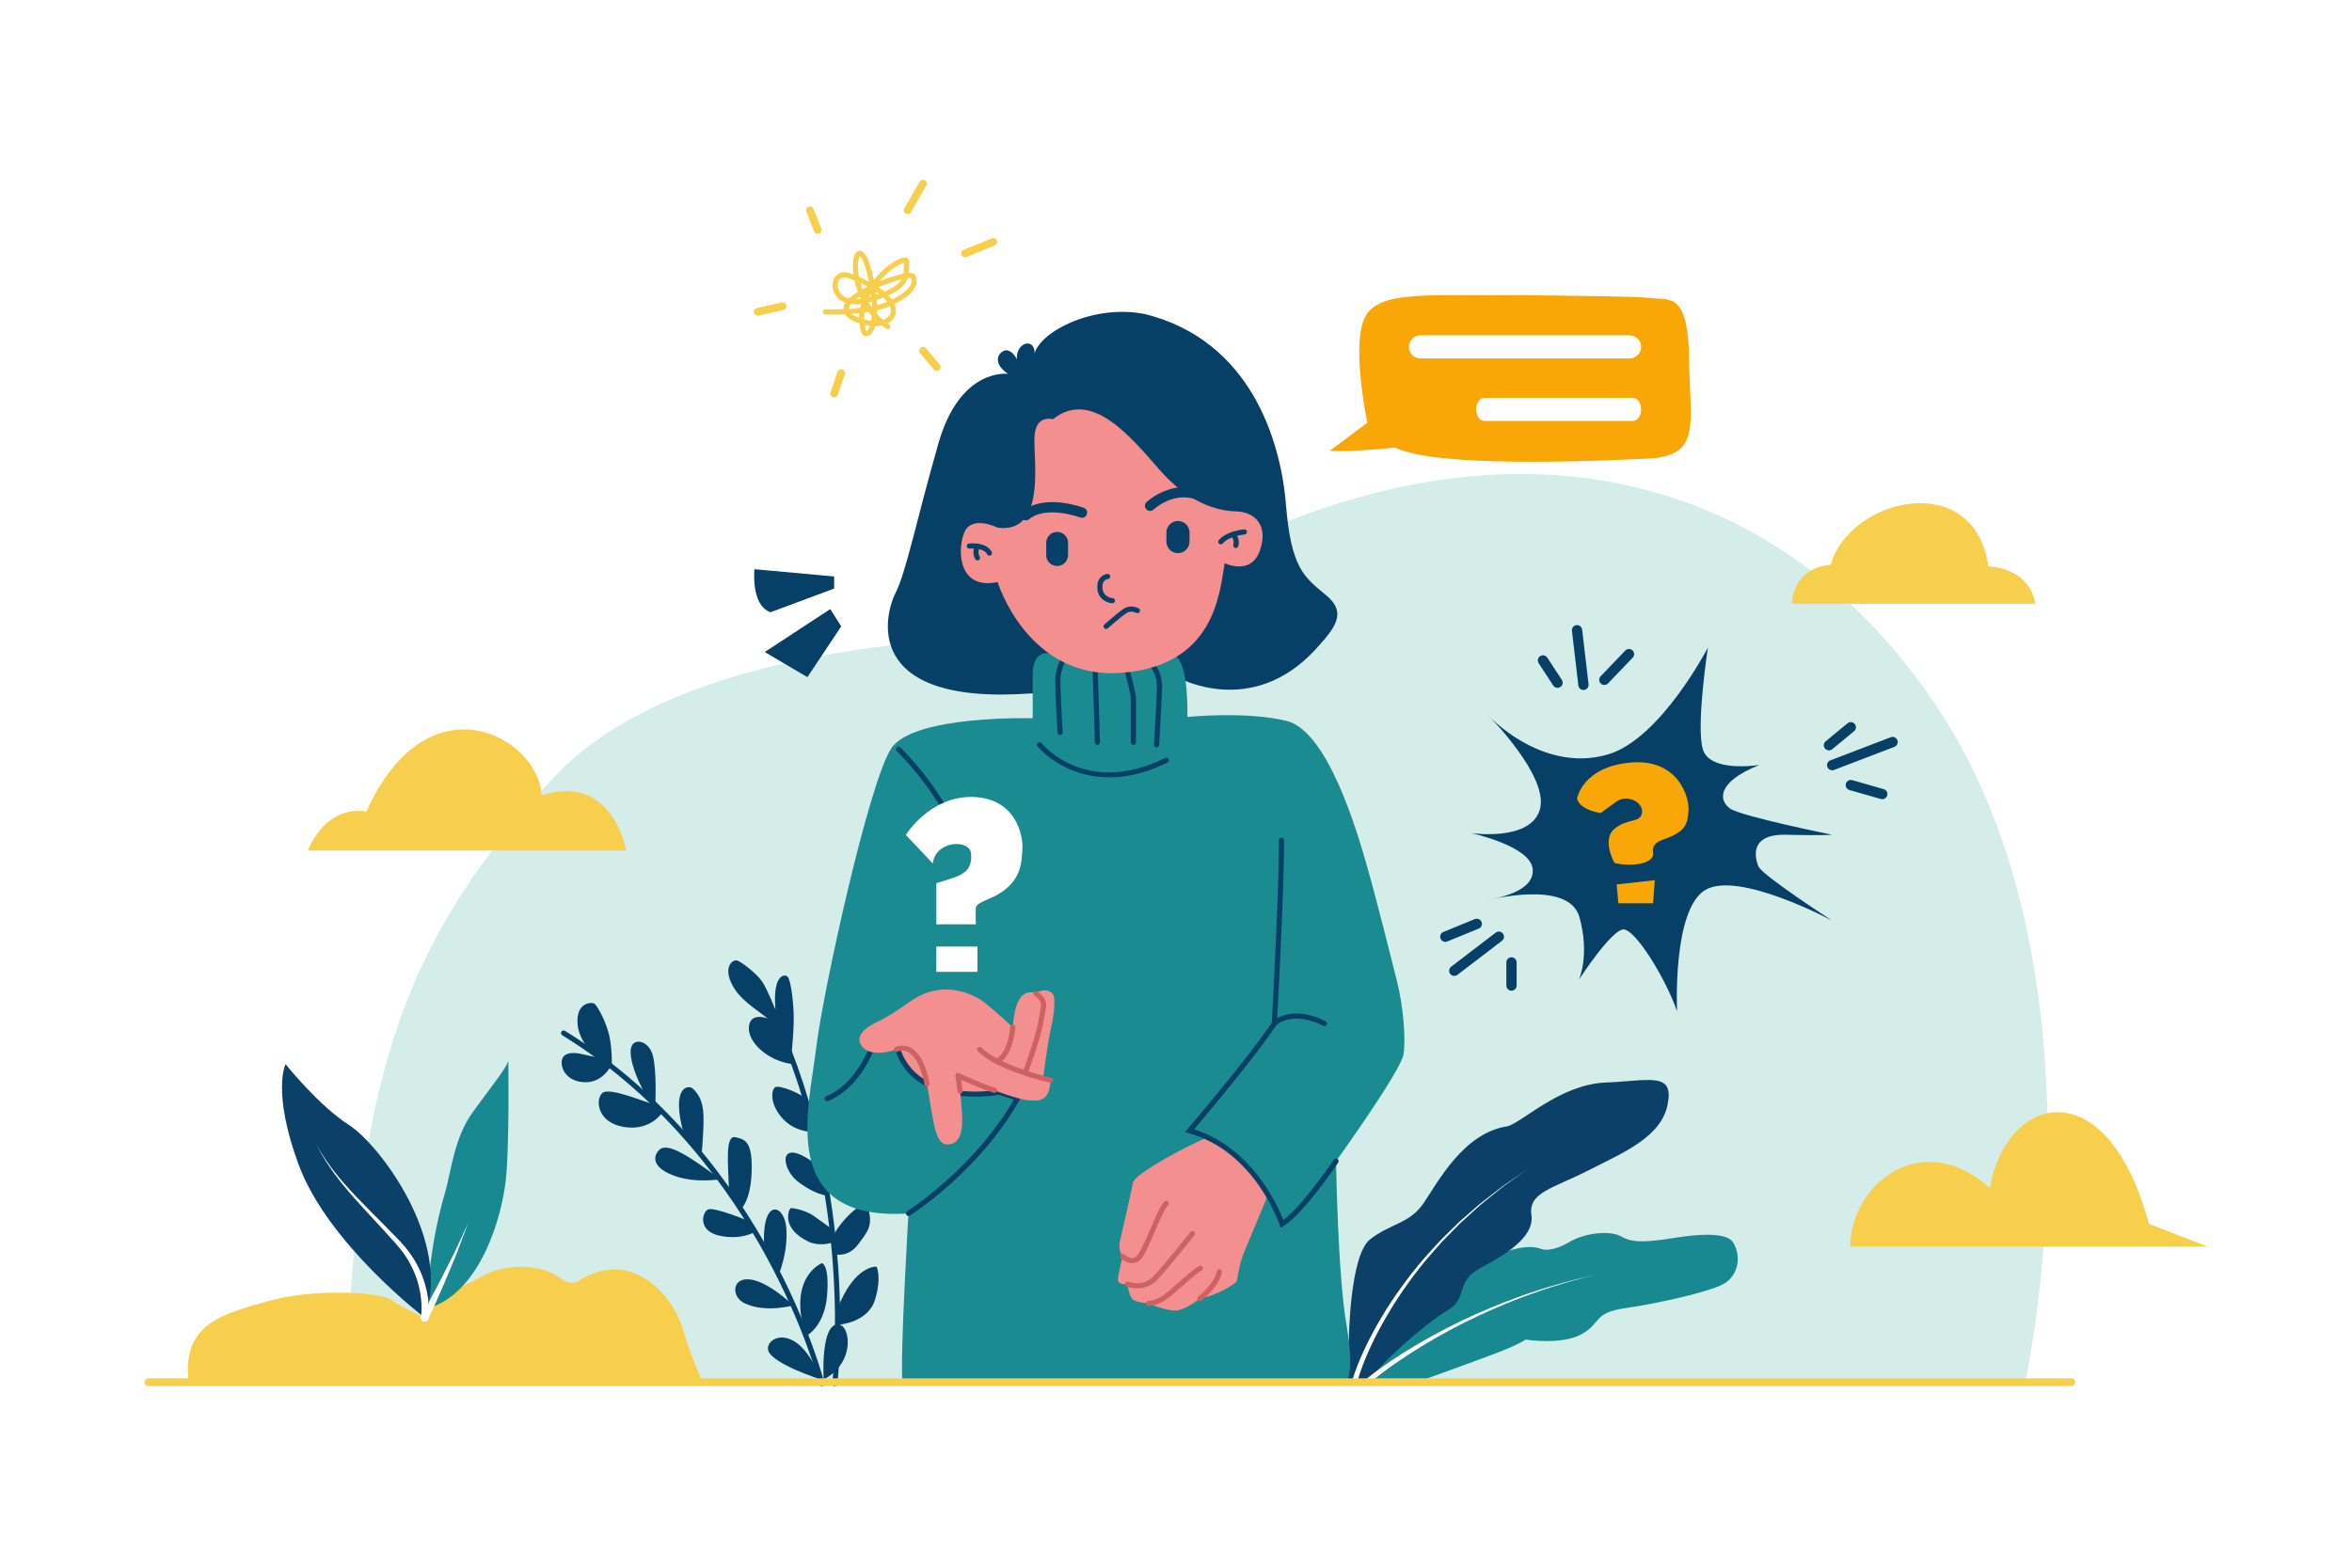 <?xml version="1.0" encoding="utf-8"?>
<!-- Generator: Adobe Illustrator 27.5.0, SVG Export Plug-In . SVG Version: 6.00 Build 0)  -->
<svg version="1.1" xmlns="http://www.w3.org/2000/svg" xmlns:xlink="http://www.w3.org/1999/xlink" x="0px" y="0px"
	 viewBox="0 0 750 500" style="enable-background:new 0 0 750 500;" xml:space="preserve">
<g id="BACKGROUND">
	<rect style="fill:#FFFFFF;" width="750" height="500"/>
</g>
<g id="OBJECTS">
	<g>
		<g>
			<path style="fill:#D4EDE9;" d="M645.714,441.325c0,0,28.69-130.436-27.87-215.604c-56.559-85.167-157.285-100.935-265.124-28.705
				l-15.623,6.245c0,0-115.168-4.508-160.661,44.879c-45.493,49.387-62.706,91.328-65.985,192.152L645.714,441.325z"/>
		</g>
		<g>
			<g>
				<g>
					<path style="fill:#F7CF4D;" d="M224.209,441.325c0,0-3.714-8.138-6.583-17.769c-2.869-9.632-15.779-26.435-34.018-14.55
						c-2.049,0.615-4.099-0.68-6.762-2.492c-2.664-1.811-14.14-5.226-24.796,1.502c-6.558,3.654-15.164,3.654-16.599,12.261
						c0,0-7.582-3.362-10.861-5.779c-3.279-2.418-24.796-3.647-38.936,0.451c-14.14,4.099-28.075,6.849-25.411,26.376H224.209z"/>
				</g>
				<g>
					<path style="fill:#188991;" d="M136.35,417.339c0,0-0.384-16.87,5.711-37.5c1.791-6.285,2.816-16.941,8.554-24.933
						s10.861-14.14,11.476-16.599c0,0,0.41,26.978-0.82,38.182C160.042,387.694,153.439,412.351,136.35,417.339z"/>
				</g>
				<g>
					<path style="fill:#FFFFFF;" d="M134.351,419.727c0,0,0.249-0.456,0.685-1.253c0.435-0.797,1.061-1.935,1.785-3.307
						c0.73-1.371,1.581-2.971,2.494-4.685c0.929-1.707,1.838-3.568,2.784-5.413c0.938-1.849,1.876-3.698,2.757-5.432
						c0.431-0.871,0.804-1.731,1.181-2.538c0.371-0.809,0.723-1.574,1.047-2.281c1.3-2.831,2.166-4.717,2.166-4.717
						s-0.724,1.945-1.81,4.863c-0.272,0.73-0.567,1.522-0.879,2.359c-0.317,0.835-0.627,1.728-0.994,2.63
						c-0.751,1.798-1.551,3.715-2.352,5.633c-0.81,1.914-1.582,3.848-2.385,5.624c-0.787,1.784-1.521,3.451-2.15,4.878
						c-0.624,1.433-1.165,2.611-1.539,3.438c-0.375,0.828-0.589,1.3-0.589,1.3c-0.281,0.619-1.01,0.893-1.629,0.612
						c-0.619-0.28-0.893-1.009-0.612-1.628C134.321,419.784,134.337,419.753,134.351,419.727z"/>
				</g>
				<g>
					<path style="fill:#0B4169;" d="M135.451,420.277c0,0-30.97-23.538-40.302-49.023c-8.47-23.132-4.099-31.853-4.099-31.853
						s10.656,13.319,20.22,19.399C120.833,364.879,144.33,395.618,135.451,420.277z"/>
				</g>
				<g>
					<path style="fill:#FFFFFF;" d="M134.236,420.092c0,0,0.008-0.054,0.024-0.157c0.014-0.114,0.034-0.285,0.062-0.508
						c0.047-0.455,0.098-1.137,0.106-2.014c0.018-1.75-0.143-4.292-0.879-7.244c-0.727-2.949-2.074-6.292-4.198-9.485
						c-1.053-1.619-2.301-3.108-3.693-4.66c-1.361-1.547-2.767-3.081-4.187-4.624c-2.843-3.075-5.722-6.132-8.329-9.083
						c-1.306-1.474-2.536-2.929-3.681-4.326c-0.56-0.708-1.105-1.397-1.633-2.063c-0.507-0.681-0.998-1.339-1.47-1.971
						c-0.912-1.285-1.737-2.47-2.412-3.558c-0.708-1.065-1.234-2.052-1.707-2.838c-0.451-0.799-0.768-1.448-1.001-1.88
						c-0.228-0.435-0.35-0.667-0.35-0.667s0.13,0.227,0.374,0.654c0.25,0.423,0.588,1.059,1.068,1.84
						c0.5,0.768,1.06,1.731,1.805,2.767c0.711,1.058,1.575,2.208,2.529,3.453c0.492,0.611,1.004,1.247,1.533,1.906
						c0.549,0.643,1.116,1.308,1.699,1.992c1.189,1.347,2.464,2.749,3.817,4.168c2.702,2.842,5.682,5.784,8.642,8.759
						c1.474,1.488,2.957,2.992,4.377,4.492c1.418,1.466,2.848,3.047,3.998,4.686c2.359,3.276,3.927,6.776,4.819,9.897
						c0.904,3.125,1.18,5.852,1.231,7.762c0.027,0.957,0,1.715-0.035,2.239c-0.022,0.267-0.04,0.47-0.051,0.608
						c-0.018,0.149-0.027,0.225-0.027,0.225c-0.08,0.675-0.692,1.157-1.366,1.076c-0.674-0.08-1.156-0.692-1.076-1.366
						c0.002-0.013,0.003-0.026,0.006-0.039L134.236,420.092z"/>
				</g>
			</g>
			<g>
				<g>
					<path style="fill:#188991;" d="M450.42,441.325c0,0,23.264-8.343,28.846-10.597c5.582-2.254,7.221-3.484,7.221-3.484
						s11.408,1.846,17.829-1.707c6.421-3.553,3.551-6.831,14.071-8.334c10.52-1.503,26.64-5.191,31.149-7.65
						c4.508-2.459,6.012-8.471,3.143-13.252c-2.869-4.781-19.537-1.23-22.269-0.957c-2.732,0.274-9.29,1.502-13.115-0.82
						c-3.826-2.322-12.022-1.229-16.667,1.503c-4.645,2.732-7.651,2.869-9.154,2.322c-1.503-0.547-5.737-2.049-17.487,3.279
						c-11.75,5.328-40.849,35.383-40.849,35.383v3.825L450.42,441.325z"/>
				</g>
				<g>
					<path style="fill:#0B4169;" d="M430.111,427.727c0,0,0.226-27.327,6.784-32.45c6.558-5.123,12.5-4.918,17.009-11.476
						c4.508-6.558,12.705-22.542,26.845-24.591c4.918-1.434,16.804-13.32,31.149-13.935c14.345-0.615,21.927-3.484,19.878,6.967
						c-2.049,10.451-14.14,15.369-25.411,21.107c-11.271,5.738-19.058,6.967-18.033,14.14c1.025,7.172-8.402,12.705-16.394,17.009
						c-7.992,4.303-3.689,9.569-10.451,13.494c-6.763,3.925-22.747,17.996-25.001,22.846
						C436.486,440.838,419.024,445.217,430.111,427.727z"/>
				</g>
				<g>
					<path style="fill:#FFFFFF;" d="M431.253,440.081c2.289-7.207,5.654-13.849,9.46-20.245c3.84-6.366,8.201-12.406,13.018-18.052
						c1.197-1.417,2.486-2.754,3.724-4.135l1.874-2.055l1.983-1.95l3.971-3.892l4.182-3.661l2.09-1.83
						c0.706-0.598,1.456-1.145,2.181-1.719l4.386-3.407c0.367-0.282,0.727-0.573,1.1-0.846l1.146-0.784l2.291-1.568l4.579-3.135
						l-4.52,3.219l-2.259,1.609l-1.129,0.804c-0.367,0.28-0.722,0.578-1.083,0.866l-4.316,3.482
						c-0.713,0.587-1.451,1.145-2.144,1.755l-2.051,1.864l-4.101,3.726l-3.884,3.95l-1.938,1.977l-1.828,2.079
						c-1.206,1.396-2.463,2.749-3.626,4.179c-4.685,5.7-8.901,11.775-12.586,18.147c-3.643,6.368-6.87,13.095-8.936,20.044
						l-0.018,0.06c-0.129,0.434-0.585,0.681-1.019,0.552c-0.434-0.129-0.681-0.585-0.552-1.019
						C431.25,440.092,431.252,440.084,431.253,440.081z"/>
				</g>
				<g>
					<path style="fill:#FFFFFF;" d="M435.883,439.67c5.318-4.258,10.967-7.905,16.782-11.314c5.826-3.374,11.796-6.496,17.949-9.214
						c6.154-2.706,12.394-5.229,18.797-7.267c3.169-1.115,6.418-1.977,9.642-2.911c1.605-0.494,3.25-0.837,4.879-1.241l4.894-1.175
						l-4.869,1.274c-1.619,0.436-3.255,0.812-4.848,1.339c-3.201,0.999-6.425,1.925-9.565,3.102
						c-6.346,2.163-12.515,4.805-18.586,7.623c-6.07,2.83-11.945,6.058-17.661,9.525c-5.689,3.488-11.267,7.265-16.344,11.502
						l-0.031,0.026c-0.348,0.29-0.865,0.243-1.155-0.104c-0.29-0.347-0.244-0.864,0.104-1.154
						C435.873,439.678,435.88,439.673,435.883,439.67z"/>
				</g>
			</g>
			<g>
				<g>
					<path style="fill:#074066;" d="M262.094,442.145c-0.367,0-0.702-0.248-0.795-0.62c-0.045-0.18-4.64-18.225-17.009-40.871
						c-11.403-20.878-31.937-50.051-65.007-70.476c-0.385-0.238-0.505-0.743-0.266-1.128c0.237-0.386,0.743-0.506,1.128-0.267
						c33.392,20.623,54.109,50.063,65.609,71.13c12.458,22.821,17.09,41.031,17.136,41.213c0.11,0.439-0.157,0.884-0.596,0.993
						C262.226,442.137,262.16,442.145,262.094,442.145z"/>
				</g>
				<g>
					<path style="fill:#074066;" d="M266.194,442.145c-0.034,0-0.068-0.002-0.103-0.007c-0.449-0.056-0.768-0.466-0.711-0.915
						c0.073-0.586,7.036-59.232-19.196-116.831c-0.188-0.411-0.006-0.898,0.406-1.086c0.41-0.19,0.897-0.006,1.086,0.407
						c26.431,58.035,19.404,117.123,19.33,117.713C266.954,441.842,266.601,442.145,266.194,442.145z"/>
				</g>
				<g>
					<path style="fill:#074066;" d="M261.726,439.969c0,0-15.205-4.869-16.709-9.104
						C243.514,426.631,254.39,420.793,261.726,439.969z"/>
				</g>
				<g>
					<path style="fill:#074066;" d="M262.641,439.969c0,0-0.956-15.661,3.689-17.437
						C270.974,420.756,273.571,434.318,262.641,439.969z"/>
				</g>
				<g>
					<path style="fill:#074066;" d="M257.03,426.136c0,0,5.885-2.92,6.704-12.893s-1.64-10.383-1.64-10.383
						S250.874,407.335,257.03,426.136z"/>
				</g>
				<g>
					<path style="fill:#074066;" d="M252.957,416.332c0,0-8.76,2.513-15.454-0.63C230.809,412.559,234.804,399.748,252.957,416.332z
						"/>
				</g>
				<g>
					<path style="fill:#074066;" d="M248.296,406.514c0,0,3.006-6.797,2.459-14.721c-0.547-7.924-8.083-10.03-7.048,6.119
						L248.296,406.514z"/>
				</g>
				<g>
					<path style="fill:#074066;" d="M240.79,392.881c0,0-4.38,2.737-11.348,1.234c-6.967-1.503-5.602-7.418-3.689-8.354
						c1.913-0.936,12.915,3.646,12.915,3.646L240.79,392.881z"/>
				</g>
				<g>
					<path style="fill:#074066;" d="M236.259,385.636c0,0,3.157-2.586,3.43-12.013c0.273-9.427-1.992-10.245-5.231-10.929
						c-3.24-0.684-2.318,8.404-1.959,17.385L236.259,385.636z"/>
				</g>
				<g>
					<path style="fill:#074066;" d="M229.641,376.101c0,0-7.575,1.346-14.27-0.976c-6.695-2.322-7.65-5.737-5.191-8.333
						C212.639,364.197,219.319,368.333,229.641,376.101z"/>
				</g>
				<g>
					<path style="fill:#074066;" d="M223.692,368.425c0,0,0.766-7.372,0.629-12.631c-0.137-5.259-2.12-7.377-3.417-8.607
						c-1.297-1.23-7.188-0.902-2.808,14.679L223.692,368.425z"/>
				</g>
				<g>
					<path style="fill:#074066;" d="M208.944,352.322c0,0,0.553-10.395-0.744-15.586c-1.298-5.191-7.036-6.217-7.104-1.435
						c-0.068,4.782,3.376,11.423,5.001,14.318L208.944,352.322z"/>
				</g>
				<g>
					<path style="fill:#074066;" d="M211.313,354.663c0,0-3.797,6.255-12.472,4.752c-8.675-1.503-9.016-9.017-6.694-10.861
						c2.322-1.844,12.76,2.756,16.797,3.769L211.313,354.663z"/>
				</g>
				<g>
					<path style="fill:#074066;" d="M195.07,340.2c0,0,0.287-6.539-1.147-11.252c-1.434-4.713-3.688-8.402-4.439-8.88
						c-0.752-0.478-6.558-0.547-5.123,7.992c0.888,3.894,3.541,6.817,3.541,6.817L195.07,340.2z"/>
				</g>
				<g>
					<path style="fill:#074066;" d="M194.675,340.2c0,0-2.39,4.595-7.24,4.937c-4.85,0.342-8.197-2.526-8.334-6.079
						c-0.137-3.553,3.688-3.416,5.806-3.006c2.118,0.41,6.562,1.473,6.562,1.473L194.675,340.2z"/>
				</g>
				<g>
					<path style="fill:#074066;" d="M267.717,422.464c0,0,9.133-0.699,11.318-7.966c2.185-7.268,0.478-10.512,0.478-10.512
						s-6.911-0.661-12.421,13.297L267.717,422.464z"/>
				</g>
				<g>
					<path style="fill:#074066;" d="M266.201,400.046c0,0,4.189,1.174,7.419-3.13c3.23-4.303,4.596-5.916,3.366-11.155
						c-1.23-5.239-10.943,6.181-11.312,8.805c-0.369,2.623,0,0.369,0,0.369L266.201,400.046z"/>
				</g>
				<g>
					<path style="fill:#074066;" d="M265.392,392.048c0,0-4.117-2.987-6.166-4.422c-2.049-1.435-6.694-2.602-7.172-2.223
						c-0.479,0.379-3.211,6.404,6.011,10.735c4.098,1.599,7.773,0,7.773,0L265.392,392.048z"/>
				</g>
				<g>
					<path style="fill:#074066;" d="M263.734,381.342c0,0-4.03-0.279-9.768-4.853c-4.986-4.369-5.807-13.932,5.738-5.531
						C267.696,377.517,263.734,381.342,263.734,381.342z"/>
				</g>
				<g>
					<path style="fill:#074066;" d="M258.679,360.986c0,0-5.533,0-9.426-4.576c-3.894-4.576-3.279-8.877-2.049-9.664
						c1.23-0.787,8.769,2.083,10.259,4.268C258.953,353.199,260.114,359.961,258.679,360.986z"/>
				</g>
				<g>
					<path style="fill:#074066;" d="M252.304,337.026c0,0,0.979-8.692,0.774-13.815c-0.205-5.123-1.024-10.724-1.912-11.681
						c-0.889-0.956-4.849-0.956-3.894,10.519c0,0-2.528-6.353-4.167-8.88c-1.639-2.527-6.762-6.489-8.06-6.831
						s-4.304,1.707-1.913,7.036c2.391,5.328,7.836,8.371,11.681,11.476c0,0-5.601-2.254-6.011,2.664
						c-0.41,4.918,6.071,10.929,13.999,11.886L252.304,337.026z"/>
				</g>
			</g>
		</g>
		<g>
			<g>
				<path style="fill:#F7CF4D;" d="M199.653,271.262H98.183c0,0,5.177-14.496,18.637-12.425
					c19.673-43.487,54.877-23.814,55.912-5.177C195.511,246.412,199.653,271.262,199.653,271.262z"/>
			</g>
			<g>
				<path style="fill:#F7CF4D;" d="M571.364,192.57h77.656c-2.071-11.907-15.014-11.907-15.014-11.907
					c-4.142-31.062-44.005-22.261-50.217-0.518C571.364,181.181,571.364,192.57,571.364,192.57z"/>
			</g>
			<g>
				<path style="fill:#F7CF4D;" d="M590.002,397.581h113.895l-18.637-7.248c-13.46-49.7-45.558-41.416-50.735-11.389
					C612.781,359.271,590.002,377.909,590.002,397.581z"/>
			</g>
		</g>
	</g>
	<g>
		<g>
			<g>
				<path style="fill:#074066;" d="M534.781,322.528c0,0-1.571-32.583,9.085-38.731c10.656-6.148,40.37,9.836,40.37,9.836
					s-22.269-14.413-23.498-17.282c-1.229-2.869-2.869-10.382,8.744-10.109c11.613,0.273,14.755-0.007,14.755-0.007
					s-28.963-5.868-32.515-8.327c-3.552-2.459-4.644-8.334,9.291-13.935c0,0-15.849,2.596-18.034-5.055
					c-2.185-7.65,1.64-32.378,1.64-32.378s-15.028,28.962-31.695,34.018c-16.667,5.055-31.831-5.601-38.389-12.432
					c0,0,19.399,19.399,16.53,29.919c-2.869,10.52-21.995,7.651-21.995,7.651s18.99,4.098,19.673,11.476
					c0.683,7.377-11.75,9.29-14.482,9.973c0,0,25.957-6.831,29.372,5.328c3.416,12.159-0.136,19.946-0.136,19.946
					s10.382-15.984,14.208-15.984C521.529,296.434,531.094,312.008,534.781,322.528z"/>
			</g>
			<g>
				<g>
					<polygon style="fill:#F8A706;" points="516.065,288.1 527.131,288.1 527.678,280.723 515.518,282.09 					"/>
				</g>
				<g>
					<path style="fill:#F8A706;" d="M514.836,275.258c0,0-4.234-7.445,0-10.929c4.235-3.484,8.128-1.742,8.743-5.021
						s-4.542-6.148-8.06-3.689c-3.518,2.459-5.055,3.689-5.055,3.689s-6.66-0.824-7.582-4.613c0,0,1.639-10.039,16.906-11.474
						c15.267-1.434,18.956,10.964,18.648,15.369c-0.307,4.406-1.025,6.763-8.197,9.222c-0.717,0.307-3.654,1.093-3.108,4.235
						C527.678,275.19,520.983,276.693,514.836,275.258z"/>
				</g>
			</g>
			<g>
				<g>
					<path style="fill:#074066;" d="M600.221,254.904c-0.149,0-0.301-0.021-0.451-0.064l-10.041-2.869
						c-0.87-0.249-1.374-1.156-1.125-2.027c0.249-0.87,1.156-1.376,2.027-1.126l10.041,2.869c0.87,0.249,1.374,1.156,1.125,2.027
						C601.591,254.434,600.934,254.904,600.221,254.904z"/>
				</g>
				<g>
					<path style="fill:#074066;" d="M584.236,245.681c-0.66,0-1.281-0.401-1.531-1.053c-0.323-0.846,0.099-1.794,0.945-2.117
						l19.263-7.377c0.841-0.324,1.792,0.098,2.117,0.945c0.323,0.846-0.099,1.794-0.945,2.117l-19.263,7.377
						C584.63,245.646,584.431,245.681,584.236,245.681z"/>
				</g>
				<g>
					<path style="fill:#074066;" d="M583.212,239.328c-0.473,0-0.942-0.204-1.266-0.597c-0.576-0.699-0.476-1.732,0.223-2.308
						l6.967-5.738c0.698-0.575,1.732-0.475,2.308,0.223c0.576,0.699,0.476,1.732-0.223,2.308l-6.967,5.738
						C583.949,239.206,583.579,239.328,583.212,239.328z"/>
				</g>
				<g>
					<path style="fill:#074066;" d="M511.59,218.46c-0.408,0-0.816-0.151-1.134-0.456c-0.654-0.626-0.676-1.664-0.05-2.318
						l7.855-8.197c0.628-0.654,1.665-0.675,2.318-0.049c0.654,0.626,0.676,1.664,0.05,2.318l-7.855,8.197
						C512.451,218.29,512.021,218.46,511.59,218.46z"/>
				</g>
				<g>
					<path style="fill:#074066;" d="M504.928,220.065c-0.82,0-1.527-0.614-1.626-1.448l-2.049-17.419
						c-0.106-0.899,0.537-1.714,1.437-1.82c0.894-0.105,1.713,0.537,1.82,1.436l2.049,17.419c0.106,0.899-0.537,1.714-1.437,1.82
						C505.057,220.062,504.992,220.065,504.928,220.065z"/>
				</g>
				<g>
					<path style="fill:#074066;" d="M496.667,219.382c-0.535,0-1.059-0.261-1.374-0.742l-4.645-7.104
						c-0.496-0.758-0.283-1.774,0.475-2.269c0.758-0.496,1.774-0.283,2.269,0.475l4.645,7.104c0.496,0.758,0.283,1.774-0.475,2.269
						C497.285,219.296,496.974,219.382,496.667,219.382z"/>
				</g>
				<g>
					<path style="fill:#074066;" d="M460.872,300.397c-0.647,0-1.259-0.385-1.519-1.021c-0.343-0.838,0.06-1.796,0.898-2.137
						l10.041-4.099c0.838-0.346,1.796,0.06,2.137,0.898c0.343,0.838-0.06,1.796-0.898,2.137l-10.041,4.098
						C461.288,300.358,461.078,300.397,460.872,300.397z"/>
				</g>
				<g>
					<path style="fill:#074066;" d="M463.741,311.257c-0.493,0-0.981-0.222-1.303-0.644c-0.55-0.72-0.412-1.748,0.307-2.298
						l14.209-10.861c0.719-0.549,1.749-0.412,2.298,0.307c0.55,0.72,0.412,1.748-0.307,2.298l-14.209,10.861
						C464.439,311.148,464.088,311.257,463.741,311.257z"/>
				</g>
				<g>
					<path style="fill:#074066;" d="M481.978,315.971c-0.905,0-1.639-0.734-1.639-1.639v-7.377c0-0.905,0.734-1.639,1.639-1.639
						c0.905,0,1.639,0.734,1.639,1.639v7.377C483.618,315.237,482.884,315.971,481.978,315.971z"/>
				</g>
			</g>
		</g>
		<g>
			<g>
				<path style="fill:#F8A706;" d="M423.985,143.833l12.023-9.017c0,0-5.055-23.771-0.957-33.198
					c4.099-9.426,21.313-7.104,50.003-7.514c15.574,0.273,36.856,0.361,41.941,0.989c5.534,0.683,11.338-1.808,11.612,19.367
					s4.1,30.998-13.387,31.817c-16.458,0.771-67.216,3.02-80.331-3.538C444.887,142.74,432.865,144.107,423.985,143.833z"/>
			</g>
			<g>
				<path style="fill:#FFFFFF;" d="M449.259,110.635c0,2.037,1.651,3.689,3.689,3.689h66.67c2.037,0,3.689-1.651,3.689-3.689l0,0
					c0-2.037-1.651-3.689-3.689-3.689h-66.67C450.91,106.947,449.259,108.598,449.259,110.635L449.259,110.635z"/>
			</g>
			<g>
				<path style="fill:#FFFFFF;" d="M470.709,130.572c0,2.037,1.173,3.689,2.62,3.689h47.357c1.447,0,2.62-1.651,2.62-3.689l0,0
					c0-2.037-1.173-3.689-2.62-3.689h-47.357C471.882,126.884,470.709,128.535,470.709,130.572L470.709,130.572z"/>
			</g>
		</g>
	</g>
	<g>
		<g>
			<g>
				<path style="fill:#074066;" d="M375.828,216.172c0,0,23.156,12.91,43.444-8.812c6.558-7.172,10.451-11.886,3.484-17.624
					c-6.967-5.738-11.066-8.607-12.705-28.894s-11.271-52.256-44.879-60.658c-16.189-3.279-33.198,5.328-35.247,12.5
					c0,0,0.137-2.391-1.571-3.005c-1.707-0.615-4.371,1.298-4.098,4.986c0,0-0.82-2.186-2.801-2.869
					c-1.98-0.683-6.217,3.279,0,7.446c0,0-15.233-2.186-22.2,22.132c-6.967,24.318-10.383,41.395-13.662,47.679
					c-3.279,6.285-11.613,36.067,43.171,32.105C360.732,219.929,375.828,216.172,375.828,216.172z"/>
			</g>
			<g>
				<g>
					<path style="fill:#1A8B91;" d="M333.613,208.317c0,0-4.303-0.274-4.303,6.831c0,7.104,0,13.935,0,13.935
						s-37.979-1.093-45.083,9.563s-21.858,77.598-24.044,96.178c-2.186,18.58-12.568,54.921,29.509,52.188
						c0,0-2.733,45.629-1.913,53.826h141.535c0,0,2.732-2.731,0-18.579c-2.732-15.848-3.279-51.915-3.279-51.915
						s20.697-28.758,21.516-34.086c0.82-5.328-0.205-15.779-2.049-23.156c-1.844-7.377-6.763-27.05-9.836-37.706
						c-3.074-10.656-12.364-42.351-25.479-45.493c-13.115-3.142-31.559-1.229-31.559-1.229s0.547-17.351-3.962-19.468
						C370.159,207.087,333.613,208.317,333.613,208.317z"/>
				</g>
				<g>
					<path style="fill:#074066;" d="M368.801,238.372c-0.016,0-0.033,0-0.05-0.002c-0.452-0.027-0.796-0.415-0.769-0.867
						c0.008-0.135,0.813-13.564,0.947-18.009c0.123-4.087-1.68-6.21-1.698-6.231c-0.295-0.34-0.263-0.857,0.076-1.155
						c0.339-0.297,0.853-0.268,1.152,0.068c0.092,0.103,2.253,2.588,2.109,7.367c-0.135,4.469-0.941,17.922-0.949,18.058
						C369.592,238.037,369.231,238.372,368.801,238.372z"/>
				</g>
				<g>
					<path style="fill:#074066;" d="M361.415,237.552c-0.453,0-0.82-0.367-0.82-0.82v-13.798c0-1.366-1.261-6.242-1.747-8.006
						c-0.121-0.436,0.136-0.888,0.572-1.008c0.437-0.122,0.888,0.136,1.008,0.572c0.185,0.671,1.806,6.607,1.806,8.441v13.798
						C362.235,237.185,361.868,237.552,361.415,237.552z"/>
				</g>
				<g>
					<path style="fill:#074066;" d="M349.939,237.552c-0.441,0-0.805-0.351-0.819-0.794l-0.685-22.394
						c-0.014-0.453,0.342-0.831,0.794-0.845c0.459-0.037,0.831,0.341,0.845,0.794l0.685,22.394c0.014,0.453-0.342,0.83-0.794,0.844
						C349.956,237.552,349.947,237.552,349.939,237.552z"/>
				</g>
				<g>
					<path style="fill:#074066;" d="M338.038,234.41c-0.43,0-0.791-0.335-0.817-0.77c-0.039-0.634-0.943-15.538-0.664-17.906
						c0.283-2.41,1.351-4.965,1.397-5.073c0.175-0.417,0.654-0.616,1.073-0.437c0.417,0.175,0.613,0.656,0.438,1.073
						c-0.01,0.024-1.023,2.453-1.279,4.628c-0.217,1.846,0.412,13.341,0.672,17.614c0.028,0.452-0.316,0.84-0.768,0.868
						C338.071,234.41,338.054,234.41,338.038,234.41z"/>
				</g>
				<g>
					<path style="fill:#F48F8F;" d="M319.063,347.666c0,0-10.63,4.74-24.441-2.48c0,0-9.85-7.493-9.303-14.597
						c0.547-7.104,27.706,3.894,30.603,5.601C318.818,337.897,319.063,347.666,319.063,347.666z"/>
				</g>
				<g>
					<path style="fill:#074066;" d="M353.73,247.932c-4.907,0-8.963-1.067-12.062-2.347c-6.976-2.881-10.655-7.326-10.807-7.515
						c-0.286-0.351-0.233-0.866,0.117-1.152c0.349-0.286,0.866-0.234,1.153,0.116c0.576,0.703,14.403,17.089,39.44,4.702
						c0.405-0.201,0.897-0.035,1.098,0.371c0.201,0.406,0.034,0.897-0.371,1.098C365.22,246.707,358.987,247.932,353.73,247.932z"/>
				</g>
				<g>
					<path style="fill:#F48F8F;" d="M404.346,381.036c0,0-5.498,13.353-7.137,17.178c-1.639,3.826-2.186,6.694-2.869,10.519
						c0,0-4.235,3.826-11.749,5.465c0,0-3.826,3.006-6.831,3.689c-3.005,0.683-9.563-2.186-9.563-2.186s-3.417-0.273-4.782-1.093
						s-1.912-5.055-1.912-5.055s-3.006,0.411-3.006-1.366s1.503-7.514,1.503-7.514s-1.639-1.64-0.82-5.055
						c0.82-3.415,3.553-15.574,4.098-18.443c0.546-2.869,18.34-12.381,23.856-14.387
						C385.135,362.788,400.124,372.42,404.346,381.036z"/>
				</g>
				<g>
					<path style="fill:#074066;" d="M408.362,391.59l-0.32-0.976c-0.077-0.234-7.915-23.425-28.946-29.179l-1.245-0.341l0.837-0.981
						c0.199-0.234,19.898-23.378,26.868-33.956c0.186-3.428,2.435-45.27,2.241-58.126c-0.006-0.453,0.355-0.825,0.807-0.833
						c0.005,0,0.009,0,0.013,0c0.448,0,0.813,0.359,0.82,0.807c0.203,13.399-2.231,58.012-2.256,58.461l-0.012,0.219l-0.12,0.184
						c-6.114,9.351-22.449,28.794-26.294,33.342c18.459,5.747,26.712,24.351,28.477,28.889c6.056-4.416,16.022-19.063,16.127-19.217
						c0.255-0.375,0.765-0.471,1.139-0.219c0.375,0.255,0.472,0.764,0.219,1.139c-0.456,0.672-11.24,16.518-17.471,20.257
						L408.362,391.59z"/>
				</g>
				<g>
					<path style="fill:#074066;" d="M422.345,327.241c-0.121,0-0.244-0.026-0.36-0.084c-10.205-5.005-14.985-0.216-15.032-0.167
						c-0.314,0.326-0.832,0.337-1.159,0.022c-0.326-0.314-0.336-0.832-0.022-1.159c0.226-0.235,5.669-5.697,16.936-0.167
						c0.407,0.199,0.574,0.69,0.375,1.097C422.938,327.073,422.648,327.241,422.345,327.241z"/>
				</g>
				<g>
					<path style="fill:#074066;" d="M300.826,258.182c-0.282,0-0.556-0.145-0.708-0.406c-6.216-10.627-14.122-18.188-14.201-18.263
						c-0.328-0.312-0.342-0.831-0.03-1.159c0.312-0.328,0.83-0.342,1.159-0.03c0.08,0.077,8.15,7.788,14.488,18.625
						c0.229,0.391,0.097,0.893-0.294,1.121C301.109,258.146,300.966,258.182,300.826,258.182z"/>
				</g>
				<g>
					<path style="fill:#074066;" d="M289.693,387.831c-0.273,0-0.539-0.136-0.695-0.384c-0.241-0.384-0.124-0.889,0.259-1.13
						c0.215-0.135,21.415-13.603,34.032-35.617l-4.698-1.516c-2.589,0.447-27.468,4.204-33.271-14.739l-5.503-2.695
						c-0.453,1.409-1.467,4.216-3.225,7.351c-3.286,5.861-7.624,10.029-12.545,12.055c-0.419,0.17-0.898-0.028-1.07-0.446
						c-0.172-0.419,0.027-0.898,0.446-1.07c11.091-4.567,15.055-19.115,15.094-19.26l0.256-0.966l7.917,3.878l0.101,0.348
						c5.466,18.87,31.435,13.948,31.698,13.898l0.208-0.042l7.002,2.26l-0.486,0.872c-12.76,22.907-34.863,36.939-35.085,37.079
						C289.992,387.791,289.842,387.831,289.693,387.831z"/>
				</g>
				<g>
					<path style="fill:#F48F8F;" d="M322.957,327.651c0,0-4.303-4.098-8.607-7.582c-4.303-3.484-14.14-7.65-23.839-0.82
						c-5.191,3.689-9.017,5.874-10.246,6.421c-1.23,0.547-8.333,3.689-5.601,7.787c2.732,4.099,10.247,1.64,11.613,1.094
						c1.366-0.547,6.558-1.094,8.88,9.29c2.322,10.383,2.322,21.175,6.831,21.175c4.508,0,5.056-4.782,4.782-9.836
						c-0.274-5.054-1.23-12.022-1.23-12.022s15.847,6.831,21.585,7.65c5.738,0.82,7.378-0.547,7.924-6.285l-2.459-0.546
						c0,0,1.639-12.296,2.459-15.574c0.82-3.279,1.366-7.513,1.093-10.246c-0.273-2.733-4.508-2.869-5.738-1.23
						C330.403,316.927,323.845,313.101,322.957,327.651z"/>
				</g>
				<g>
					<path style="fill:#CE6161;" d="M361.003,402.874c-1.504,0-2.874-0.903-3.586-1.625c-0.318-0.322-0.315-0.841,0.007-1.159
						c0.321-0.318,0.84-0.314,1.158,0.006c0.219,0.219,2.176,2.077,3.886,0.519c1.051-0.96,2.781-4.984,4.308-8.534
						c2.089-4.857,3.442-7.879,4.623-8.9c0.342-0.296,0.861-0.259,1.156,0.085c0.296,0.343,0.258,0.86-0.085,1.156
						c-0.982,0.848-2.686,4.81-4.189,8.307c-1.747,4.063-3.397,7.899-4.708,9.097C362.736,402.588,361.848,402.874,361.003,402.874z
						"/>
				</g>
				<g>
					<path style="fill:#CE6161;" d="M362.605,410.903c-1.958,0-3.391-0.582-3.419-0.594c-0.418-0.174-0.614-0.655-0.44-1.073
						c0.175-0.417,0.655-0.613,1.072-0.439c0.203,0.082,4.603,1.828,8.038-1.789c3.823-4.024,11.654-13.982,11.733-14.082
						c0.279-0.355,0.793-0.419,1.151-0.138c0.355,0.279,0.418,0.795,0.138,1.151c-0.323,0.411-7.957,10.118-11.833,14.198
						C366.948,410.343,364.525,410.903,362.605,410.903z"/>
				</g>
				<g>
					<path style="fill:#CE6161;" d="M366.228,416.521c-0.029,0-0.047,0-0.054,0c-0.453-0.014-0.809-0.391-0.796-0.844
						c0.013-0.452,0.393-0.78,0.839-0.796c0.036,0.004,2.153,0.018,4.534-1.631c1.114-0.771,3.177-2.572,5.172-4.313
						c3.462-3.022,5.634-4.891,6.613-5.217c0.434-0.145,0.893,0.089,1.037,0.518c0.143,0.43-0.089,0.894-0.518,1.037
						c-0.716,0.239-3.802,2.931-6.053,4.897c-2.123,1.852-4.128,3.602-5.317,4.426C369.024,416.441,366.626,416.521,366.228,416.521
						z"/>
				</g>
				<g>
					<path style="fill:#CE6161;" d="M382.591,415.018c-0.242,0-0.482-0.107-0.644-0.311c-0.281-0.355-0.22-0.871,0.134-1.151
						c0.052-0.042,5.201-4.152,5.952-8.084c0.085-0.445,0.516-0.734,0.959-0.652c0.445,0.085,0.736,0.515,0.652,0.959
						c-0.867,4.535-6.315,8.88-6.546,9.063C382.948,414.961,382.769,415.018,382.591,415.018z"/>
				</g>
				<g>
					<path style="fill:#CE6161;" d="M335.049,345.343c-0.058,0-0.118-0.006-0.177-0.019c-0.682-0.15-16.77-3.744-23.082-10.057
						c-0.32-0.32-0.32-0.839,0-1.159c0.32-0.32,0.839-0.32,1.159,0c5.977,5.977,22.113,9.579,22.275,9.615
						c0.442,0.097,0.722,0.535,0.624,0.977C335.765,345.082,335.426,345.343,335.049,345.343z"/>
				</g>
				<g>
					<path style="fill:#CE6161;" d="M326.984,342.854c-0.095,0-0.192-0.017-0.287-0.052c-0.424-0.158-0.64-0.63-0.481-1.054
						c0.044-0.116,4.351-11.692,5.013-16.731c0.13-0.855,0.271-1.578,0.395-2.214c0.538-2.757,0.666-3.412-1.717-5.223
						c-0.361-0.274-0.431-0.788-0.157-1.148c0.274-0.361,0.788-0.431,1.149-0.157c3.196,2.428,2.89,3.996,2.335,6.842
						c-0.121,0.617-0.257,1.318-0.381,2.13c-0.685,5.208-4.921,16.592-5.101,17.074
						C327.629,342.651,327.317,342.854,326.984,342.854z"/>
				</g>
				<g>
					<path style="fill:#CE6161;" d="M317.799,339.286c-0.327,0-0.635-0.196-0.763-0.518c-0.167-0.421,0.039-0.897,0.46-1.064
						c3.326-1.317,4.479-7.744,4.642-10.109c0.031-0.452,0.431-0.797,0.874-0.761c0.452,0.03,0.793,0.422,0.762,0.873
						c-0.026,0.389-0.707,9.556-5.674,11.522C318.001,339.268,317.899,339.286,317.799,339.286z"/>
				</g>
				<g>
					<path style="fill:#CE6161;" d="M295.549,346.531c-0.415,0-0.772-0.315-0.815-0.737c-0.004-0.038-0.41-3.806-2.545-7.559
						c-2.756-4.455-5.761-2.895-5.888-2.826c-0.398,0.215-0.895,0.069-1.111-0.33c-0.216-0.398-0.068-0.896,0.33-1.111
						c0.044-0.026,4.501-2.353,8.078,3.431c2.329,4.093,2.75,8.064,2.767,8.232c0.045,0.45-0.283,0.851-0.733,0.896
						C295.604,346.529,295.577,346.531,295.549,346.531z"/>
				</g>
				<g>
					<path style="fill:#CE6161;" d="M306.153,348.828c-0.403,0-0.754-0.298-0.811-0.708l-0.684-4.986
						c-0.041-0.296,0.083-0.592,0.323-0.769c0.241-0.179,0.559-0.211,0.831-0.087c0.09,0.042,9.031,4.135,11.508,4.656
						c0.443,0.093,0.727,0.527,0.634,0.971c-0.093,0.443-0.528,0.728-0.971,0.633c-2.062-0.433-7.842-2.966-10.499-4.157
						l0.482,3.517c0.062,0.448-0.252,0.862-0.701,0.924C306.228,348.825,306.19,348.828,306.153,348.828z"/>
				</g>
			</g>
			<g>
				<g>
					<path style="fill:#F48F8F;" d="M318.107,185.638c0,0,9.564,31.149,39.346,28.963c29.782-2.186,31.422-25.138,33.061-34.974
						c0,0,8.334,4.099,11.203-3.962c2.869-8.061-1.503-12.432-7.65-12.569c-6.148-0.137-15.164-2.869-24.181-13.115
						c-9.017-10.246-21.723-26.231-34.154-16.258c0,0-5.6-1.775-5.874,5.875c-0.274,7.65,3.686,30.739-11.75,28.689
						c0,0-8.265-4.167-10.622,1.571C305.128,175.597,305.674,188.302,318.107,185.638z"/>
				</g>
				<g>
					<path style="fill:#074066;" d="M379.311,172.728c0,2.037-1.651,3.689-3.689,3.689l0,0c-2.037,0-3.689-1.651-3.689-3.689v-2.869
						c0-2.037,1.651-3.689,3.689-3.689l0,0c2.037,0,3.689,1.651,3.689,3.689V172.728z"/>
				</g>
				<g>
					<path style="fill:#074066;" d="M340.581,177.031c0,1.924-1.559,3.484-3.484,3.484l0,0c-1.924,0-3.484-1.56-3.484-3.484v-3.894
						c0-1.924,1.559-3.484,3.484-3.484l0,0c1.924,0,3.484,1.56,3.484,3.484V177.031z"/>
				</g>
				<g>
					<path style="fill:#074066;" d="M366.744,162.957c-0.434,0-0.868-0.171-1.19-0.511c-0.621-0.656-0.596-1.69,0.058-2.313
						c0.096-0.091,9.655-9.003,20.315-2.247c0.765,0.485,0.992,1.498,0.508,2.263c-0.485,0.764-1.498,0.991-2.262,0.507
						c-8.474-5.372-15.986,1.557-16.302,1.855C367.553,162.809,367.148,162.957,366.744,162.957z"/>
				</g>
				<g>
					<path style="fill:#074066;" d="M327.124,165.965c-0.472,0-0.941-0.203-1.265-0.595c-0.577-0.698-0.478-1.731,0.22-2.308
						c6.935-5.73,19.008-1.283,19.519-1.09c0.847,0.319,1.274,1.263,0.957,2.11c-0.318,0.847-1.262,1.276-2.111,0.959
						c-0.107-0.04-10.807-3.971-16.277,0.549C327.862,165.842,327.492,165.965,327.124,165.965z"/>
				</g>
				<g>
					<path style="fill:#074066;" d="M315.512,177.236c-0.331,0-0.642-0.202-0.766-0.528c-0.049-0.114-0.957-2.072-5.595-1.729
						c-0.46,0.029-0.845-0.305-0.879-0.756c-0.034-0.452,0.305-0.845,0.756-0.879c6.019-0.449,7.206,2.661,7.254,2.794
						c0.153,0.426-0.068,0.896-0.494,1.049C315.697,177.221,315.604,177.236,315.512,177.236z"/>
				</g>
				<g>
					<path style="fill:#074066;" d="M311.698,178.739c-0.281,0-0.555-0.145-0.708-0.405c-1.31-2.232-0.056-4.438-0.002-4.53
						c0.228-0.391,0.73-0.523,1.121-0.296c0.39,0.227,0.523,0.727,0.298,1.117c-0.039,0.068-0.819,1.49-0.004,2.88
						c0.229,0.39,0.098,0.893-0.292,1.121C311.982,178.702,311.839,178.739,311.698,178.739z"/>
				</g>
				<g>
					<path style="fill:#074066;" d="M354.72,192.4c-1.399,0-4.215-1.161-4.701-3.958c-0.291-1.707-0.05-3.069,0.716-4.051
						c0.936-1.2,2.271-1.335,2.42-1.347c0.456-0.03,0.845,0.303,0.88,0.755c0.034,0.449-0.299,0.841-0.747,0.879
						c-0.047,0.005-0.783,0.092-1.274,0.738c-0.46,0.604-0.587,1.528-0.379,2.747c0.343,1.975,2.505,2.597,3.085,2.597
						c0.453,0,0.82,0.367,0.82,0.82C355.54,192.033,355.173,192.4,354.72,192.4z"/>
				</g>
				<g>
					<path style="fill:#074066;" d="M352.72,200.598c-0.225,0-0.45-0.092-0.612-0.273c-0.302-0.338-0.273-0.856,0.065-1.158
						c0.18-0.161,4.434-3.956,6.32-5.109c2.236-1.366,4.533-0.065,4.629-0.01c0.392,0.227,0.525,0.728,0.299,1.12
						c-0.226,0.391-0.725,0.525-1.117,0.301c-0.077-0.043-1.57-0.859-2.956-0.012c-1.76,1.076-6.04,4.894-6.083,4.932
						C353.11,200.529,352.915,200.598,352.72,200.598z"/>
				</g>
				<g>
					<path style="fill:#074066;" d="M389.284,173.616c-0.187,0-0.376-0.064-0.53-0.195c-0.345-0.293-0.387-0.811-0.094-1.155
						c2.513-2.958,7.848-3.411,8.074-3.429c0.461-0.033,0.846,0.301,0.881,0.752c0.036,0.451-0.3,0.846-0.752,0.883
						c-0.048,0.004-4.884,0.42-6.955,2.856C389.747,173.518,389.516,173.616,389.284,173.616z"/>
				</g>
				<g>
					<path style="fill:#074066;" d="M394.066,174.777c-0.069,0-0.138-0.009-0.207-0.027c-0.439-0.115-0.701-0.562-0.587-1
						c0.447-1.712-0.585-2.522-0.704-2.608c-0.363-0.264-0.451-0.774-0.191-1.14c0.259-0.365,0.757-0.462,1.129-0.205
						c0.086,0.059,2.104,1.487,1.354,4.367C394.763,174.533,394.43,174.777,394.066,174.777z"/>
				</g>
			</g>
		</g>
		<g>
			<g>
				<rect x="298.571" y="301.898" style="fill:#FFFFFF;" width="13.115" height="8.061"/>
			</g>
			<g>
				<path style="fill:#FFFFFF;" d="M298.571,294.795V281.68c0,0,6.455-1.879,7.582-2.596c1.127-0.717,3.996-1.844,3.484-6.967
					c-0.615-4.611-11.373-3.996-12.193,3.279l-8.607-9.119c0,0,7.685-12.398,21.312-12.091
					c13.628,0.307,16.189,12.091,15.882,16.701c-0.307,4.611-0.41,10.144-8.094,14.55c-3.279,1.742-6.66,2.562-6.763,4.099
					c-0.102,1.537,0,5.26,0,5.26H298.571z"/>
			</g>
		</g>
		<g>
			<g>
				<polygon style="fill:#074066;" points="268.242,199.778 257.463,215.967 243.856,207.961 264.758,194.256 				"/>
			</g>
			<g>
				<path style="fill:#074066;" d="M265.988,187.722v-3.86l-25.411-2.323c0,0-1.23,11.476,5.123,13.73L265.988,187.722z"/>
			</g>
		</g>
		<g>
			<g>
				<path style="fill:#F7CF4C;" d="M276.263,107.236c-0.185,0-0.367-0.032-0.543-0.096c-0.685-0.251-1.163-0.957-1.315-1.942
					c-0.178-0.692-0.303-1.38-0.381-2.062c-0.534-0.182-1.071-0.392-1.607-0.631c-1.446-0.643-2.445-1.394-2.99-2.246
					c-3.459,0.153-6.037,0.039-6.279,0.027c-0.452-0.022-0.801-0.405-0.78-0.858c0.022-0.452,0.397-0.795,0.858-0.78
					c0.057,0.003,2.441,0.109,5.712-0.022c0-0.112,0.006-0.224,0.018-0.339c0.061-0.577,0.291-1.153,0.658-1.72
					c-1.725-0.622-2.674-1.667-3.13-2.331c-1.291-1.88-1.328-4.419-0.086-6.036c1.015-1.322,2.674-1.739,4.44-1.116
					c0.445,0.162,0.881,0.325,1.309,0.492c-0.337-2.54-0.193-4.651,0.209-5.859c0.515-1.547,1.387-1.749,1.87-1.723
					c0.553,0.024,2.237,0.097,3.91,7.09c0.182,0.764,0.347,1.504,0.496,2.221c1.489-1.865,3.187-3.475,4.872-4.745
					c1.259-0.949,4.348-3.063,5.827-2.19c0.232,0.137,0.757,0.554,0.626,1.469c-0.077,0.54-0.092,1.092-0.108,1.677
					c-0.013,0.503-0.027,1.016-0.08,1.536c1.107-0.084,1.709,0.126,2,0.636c0.568,0.995,0.69,2.096,0.351,3.185
					c-0.646,2.076-2.966,4.132-6.9,6.116c0.201,0.472,0.339,0.944,0.411,1.414c0.255,1.667-0.356,3.16-1.722,4.203
					c-0.269,0.206-0.562,0.389-0.874,0.55c0.178,0.129,0.359,0.257,0.544,0.383c0.373,0.255,0.469,0.766,0.214,1.14
					c-0.256,0.373-0.765,0.469-1.139,0.214c-0.513-0.351-1.003-0.715-1.472-1.09c-0.66,0.141-1.369,0.214-2.112,0.218
					c-0.381,1.268-0.9,2.146-1.473,2.656C277.182,107.044,276.717,107.236,276.263,107.236z M275.748,103.629
					c0.066,0.396,0.15,0.796,0.255,1.199l0.018,0.09c0.07,0.486,0.228,0.663,0.266,0.683c0.024-0.007,0.211-0.088,0.462-0.421
					c0.235-0.312,0.453-0.732,0.641-1.261C276.853,103.854,276.304,103.757,275.748,103.629z M279.459,102.282
					c-0.004,0.028-0.009,0.057-0.014,0.085c0.032-0.002,0.065-0.004,0.097-0.005C279.515,102.335,279.487,102.308,279.459,102.282z
					 M275.575,101.899c0.782,0.212,1.527,0.348,2.227,0.42c0.086-0.478,0.156-1.004,0.204-1.581
					c-0.35-0.407-0.683-0.821-0.997-1.239c-0.444,0.074-0.889,0.142-1.334,0.204C275.587,100.417,275.549,101.15,275.575,101.899z
					 M279.681,100.151c0.578,0.634,1.206,1.25,1.888,1.839c0.533-0.179,0.985-0.414,1.345-0.689c0.88-0.672,1.259-1.589,1.096-2.651
					c-0.034-0.225-0.113-0.552-0.288-0.963c-1.232,0.514-2.59,0.93-4.004,1.267C279.715,99.37,279.702,99.769,279.681,100.151z
					 M271.551,100.135c0.367,0.281,0.864,0.574,1.533,0.872c0.284,0.126,0.565,0.243,0.843,0.35
					c0.002-0.485,0.027-0.967,0.073-1.444C273.166,100.004,272.345,100.077,271.551,100.135z M271.312,96.981
					c-0.268,0.333-0.472,0.665-0.601,0.992c-0.048,0.123-0.126,0.319-0.134,0.57c1.171-0.071,2.414-0.174,3.677-0.321
					c0.086-0.423,0.188-0.841,0.306-1.255C273.312,97.128,272.236,97.112,271.312,96.981z M276.968,96.487
					c0.242,0.405,0.5,0.809,0.773,1.21c0.109-0.021,0.217-0.042,0.325-0.063c-0.016-0.46-0.043-0.94-0.081-1.439
					c-0.137,0.042-0.275,0.083-0.415,0.124C277.366,96.378,277.165,96.434,276.968,96.487z M279.588,95.683
					c0.047,0.551,0.08,1.079,0.102,1.589c1.127-0.28,2.206-0.614,3.193-1.011c-0.308-0.414-0.698-0.864-1.192-1.342
					C281.043,95.174,280.344,95.429,279.588,95.683z M283.316,94.226c0.42,0.441,0.787,0.886,1.099,1.332
					c4.419-2.215,5.783-4.026,6.139-5.173c0.186-0.598,0.149-1.159-0.116-1.708c-0.222-0.038-0.568-0.022-1.013,0.039
					C288.818,90.525,287.289,92.392,283.316,94.226z M274.15,94.62c-0.423,0.271-0.821,0.545-1.185,0.821
					c0.481-0.007,0.985-0.046,1.51-0.118C274.363,95.088,274.254,94.854,274.15,94.62z M269.25,88.431
					c-0.635,0-1.162,0.257-1.553,0.765c-0.687,0.895-0.872,2.64,0.137,4.11c0.651,0.949,1.647,1.586,2.919,1.902
					c0.753-0.733,1.702-1.444,2.773-2.121c-0.46-1.24-0.804-2.459-1.052-3.62c-0.688-0.28-1.417-0.561-2.19-0.841
					C269.915,88.496,269.569,88.431,269.25,88.431z M277.716,93.65c-0.19,0.348-0.375,0.708-0.55,1.078
					c0.225-0.066,0.444-0.133,0.66-0.199C277.792,94.241,277.756,93.949,277.716,93.65z M279.279,92.984
					c0.05,0.351,0.096,0.694,0.136,1.031c0.299-0.102,0.589-0.204,0.868-0.305C279.974,93.472,279.64,93.23,279.279,92.984z
					 M275.576,93.773c0.033,0.076,0.067,0.153,0.101,0.229c0.061-0.13,0.123-0.258,0.187-0.386
					C275.767,93.667,275.671,93.72,275.576,93.773z M280.133,91.601c0.694,0.467,1.327,0.942,1.897,1.422
					c3.112-1.324,4.64-2.612,5.398-3.897C285.427,89.632,282.757,90.512,280.133,91.601z M274.354,90.276
					c0.171,0.638,0.374,1.294,0.613,1.96c0.529-0.294,1.077-0.579,1.635-0.855C275.918,91.017,275.17,90.648,274.354,90.276z
					 M273.91,88.295c1.121,0.481,2.171,0.978,3.145,1.487c-0.152-0.745-0.323-1.519-0.515-2.318c-1.11-4.64-2.104-5.621-2.353-5.801
					c-0.178,0.213-0.575,1.031-0.605,2.995C273.568,85.667,273.662,86.911,273.91,88.295z M288.308,83.798
					c-0.965,0.122-3.705,1.581-6.582,4.503c-0.363,0.369-0.794,0.831-1.257,1.376c2.868-1.132,5.632-1.961,7.427-2.337
					c0.061-0.013,0.121-0.025,0.179-0.037c0.101-0.607,0.118-1.216,0.134-1.833C288.224,84.926,288.239,84.366,288.308,83.798z"/>
			</g>
			<g>
				<path style="fill:#F7CF4C;" d="M307.725,82.041c-0.486,0-0.947-0.291-1.14-0.769c-0.254-0.63,0.049-1.346,0.679-1.601
					l9.017-3.647c0.631-0.255,1.346,0.05,1.601,0.679c0.255,0.63-0.049,1.346-0.679,1.601l-9.017,3.647
					C308.034,82.012,307.878,82.041,307.725,82.041z"/>
			</g>
			<g>
				<path style="fill:#F7CF4C;" d="M289.417,68.285c-0.21,0-0.422-0.054-0.616-0.166c-0.587-0.341-0.787-1.094-0.446-1.681
					l4.918-8.47c0.341-0.587,1.094-0.786,1.681-0.446c0.587,0.341,0.787,1.093,0.446,1.681l-4.918,8.47
					C290.254,68.065,289.841,68.285,289.417,68.285z"/>
			</g>
			<g>
				<path style="fill:#F7CF4C;" d="M260.729,74.569c-0.491,0-0.955-0.297-1.146-0.782l-2.459-6.284
					c-0.247-0.632,0.065-1.346,0.697-1.593c0.632-0.247,1.346,0.065,1.593,0.697l2.459,6.284c0.247,0.632-0.065,1.346-0.697,1.593
					C261.03,74.542,260.878,74.569,260.729,74.569z"/>
			</g>
			<g>
				<path style="fill:#F7CF4C;" d="M241.602,100.696c-0.561,0-1.068-0.386-1.198-0.956c-0.151-0.662,0.263-1.321,0.925-1.472
					l7.923-1.809c0.659-0.151,1.321,0.263,1.473,0.925c0.151,0.662-0.263,1.321-0.925,1.472l-7.923,1.809
					C241.784,100.686,241.692,100.696,241.602,100.696z"/>
			</g>
			<g>
				<path style="fill:#F7CF4C;" d="M265.988,126.757c-0.132,0-0.267-0.022-0.4-0.067c-0.642-0.221-0.984-0.92-0.763-1.563
					l2.254-6.558c0.22-0.642,0.919-0.984,1.563-0.763c0.642,0.221,0.984,0.92,0.763,1.563l-2.254,6.558
					C266.975,126.436,266.499,126.757,265.988,126.757z"/>
			</g>
			<g>
				<path style="fill:#F7CF4C;" d="M298.709,118.286c-0.35,0-0.698-0.149-0.941-0.437l-4.371-5.192
					c-0.438-0.52-0.371-1.295,0.148-1.733c0.52-0.437,1.296-0.37,1.733,0.148l4.371,5.192c0.438,0.52,0.371,1.295-0.148,1.733
					C299.27,118.191,298.988,118.286,298.709,118.286z"/>
			</g>
		</g>
	</g>
	<g>
		<path style="fill:#F7CF4C;" d="M660.468,442.068H47.333c-0.679,0-1.229-0.551-1.229-1.229c0-0.679,0.55-1.23,1.229-1.23h613.135
			c0.679,0,1.23,0.551,1.23,1.23C661.698,441.517,661.147,442.068,660.468,442.068z"/>
	</g>
</g>
</svg>
